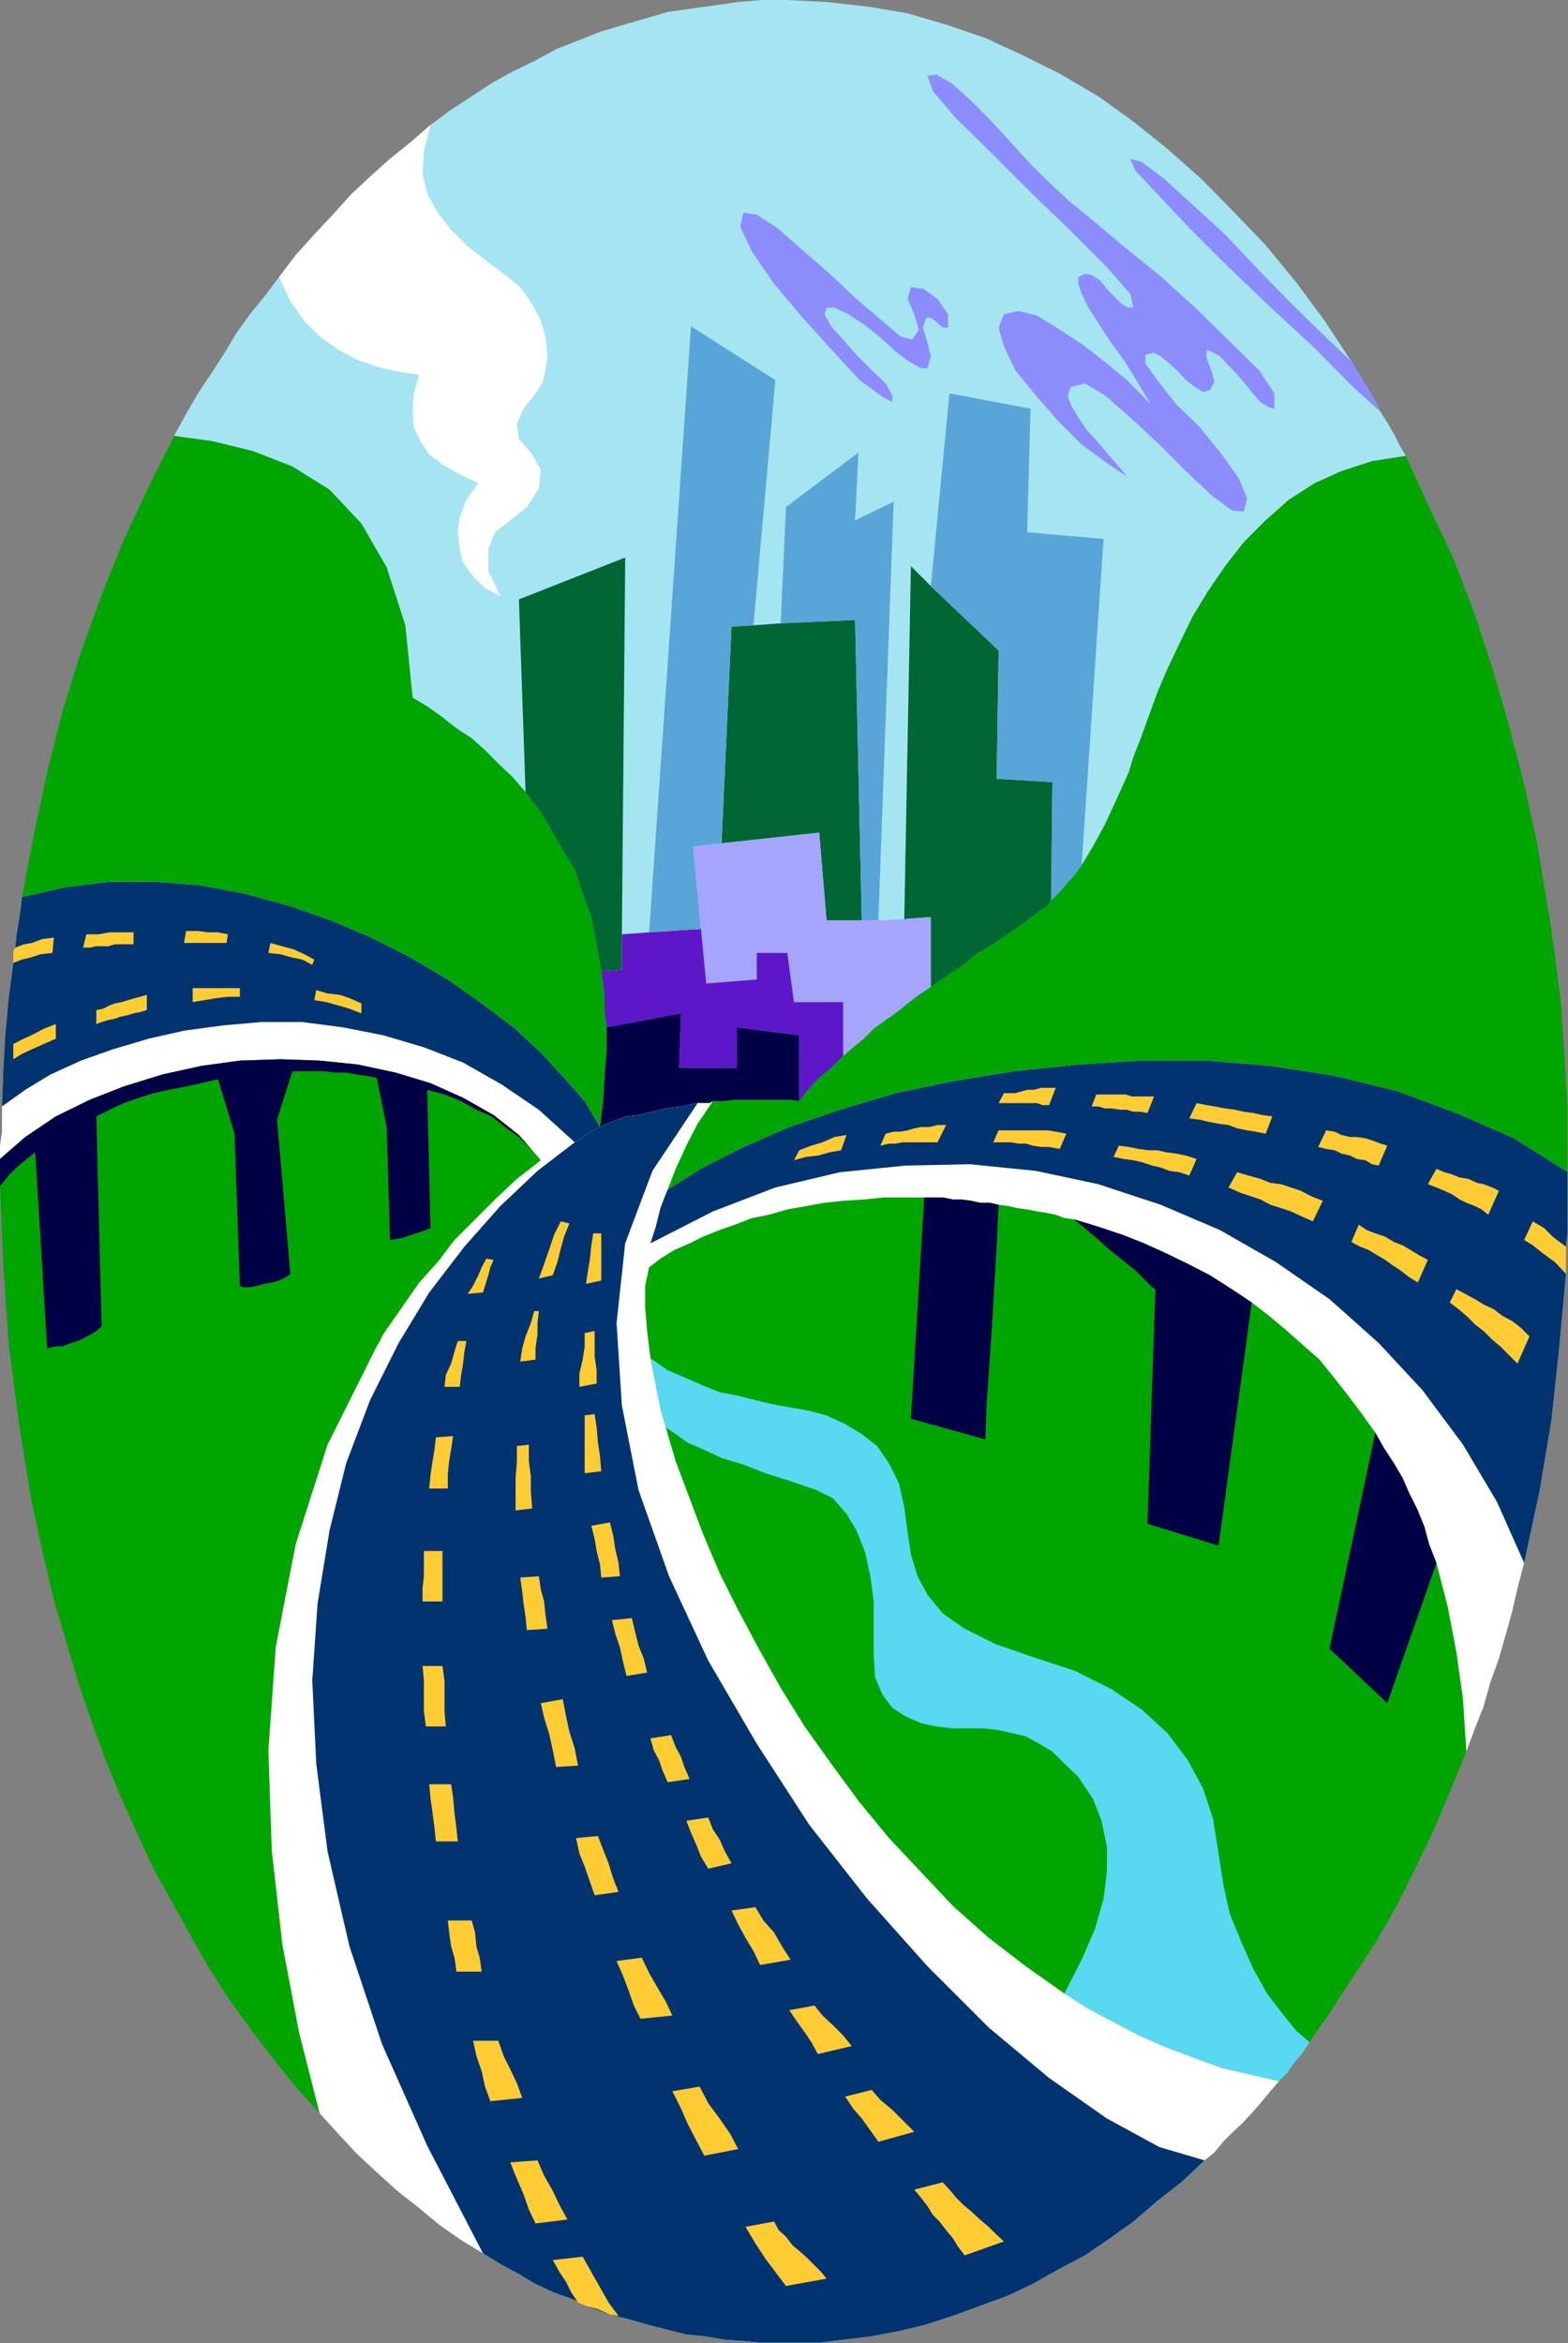 <?xml version="1.0" encoding="UTF-8" standalone="no"?>
<svg
   xmlns:ooo="http://xml.openoffice.org/svg/export"
   xmlns:dc="http://purl.org/dc/elements/1.1/"
   xmlns:cc="http://creativecommons.org/ns#"
   xmlns:rdf="http://www.w3.org/1999/02/22-rdf-syntax-ns#"
   xmlns:svg="http://www.w3.org/2000/svg"
   xmlns="http://www.w3.org/2000/svg"
   xmlns:sodipodi="http://sodipodi.sourceforge.net/DTD/sodipodi-0.dtd"
   xmlns:inkscape="http://www.inkscape.org/namespaces/inkscape"
   version="1.2"
   width="23.6mm"
   height="35.26mm"
   viewBox="0 0 2360 3526"
   preserveAspectRatio="xMidYMid"
   xml:space="preserve"
   id="svg221"
   sodipodi:docname="scn_hwy.svg"
   style="fill-rule:evenodd;stroke-width:28.222;stroke-linejoin:round"
   inkscape:version="0.92.5 (2060ec1f9f, 2020-04-08)"><rect x="0" y="0" width="2360" height="3526" fill="#808080" stroke="none"/><sodipodi:namedview
   pagecolor="#ffffff"
   bordercolor="#666666"
   borderopacity="1"
   objecttolerance="10"
   gridtolerance="10"
   guidetolerance="10"
   inkscape:pageopacity="0"
   inkscape:pageshadow="2"
   inkscape:window-width="664"
   inkscape:window-height="487"
   id="namedview223"
   showgrid="false"
   inkscape:zoom="0.2102413"
   inkscape:cx="44.598426"
   inkscape:cy="66.633069"
   inkscape:window-x="0"
   inkscape:window-y="0"
   inkscape:window-maximized="0"
   inkscape:current-layer="svg221" />
 <defs
   class="ClipPathGroup"
   id="defs8">
  <clipPath
   id="presentation_clip_path"
   clipPathUnits="userSpaceOnUse">
   <rect
   x="0"
   y="0"
   width="21000"
   height="29700"
   id="rect2" />
  </clipPath>
  <clipPath
   id="presentation_clip_path_shrink"
   clipPathUnits="userSpaceOnUse">
   <rect
   x="21"
   y="29"
   width="20958"
   height="29641"
   id="rect5" />
  </clipPath>
 </defs>
 <defs
   class="TextShapeIndex"
   id="defs12">
  <g
   ooo:slide="id1"
   ooo:id-list="id3"
   id="g10" />
 </defs>
 <defs
   class="EmbeddedBulletChars"
   id="defs44">
  <g
   id="bullet-char-template-57356"
   transform="matrix(4.8828125e-4,0,0,-4.8828125e-4,0,0)">
   <path
   d="M 580,1141 1163,571 580,0 -4,571 Z"
   id="path14"
   inkscape:connector-curvature="0" />
  </g>
  <g
   id="bullet-char-template-57354"
   transform="matrix(4.8828125e-4,0,0,-4.8828125e-4,0,0)">
   <path
   d="M 8,1128 H 1137 V 0 H 8 Z"
   id="path17"
   inkscape:connector-curvature="0" />
  </g>
  <g
   id="bullet-char-template-10146"
   transform="matrix(4.8828125e-4,0,0,-4.8828125e-4,0,0)">
   <path
   d="M 174,0 602,739 174,1481 1456,739 Z M 1358,739 309,1346 659,739 Z"
   id="path20"
   inkscape:connector-curvature="0" />
  </g>
  <g
   id="bullet-char-template-10132"
   transform="matrix(4.8828125e-4,0,0,-4.8828125e-4,0,0)">
   <path
   d="M 2015,739 1276,0 H 717 l 543,543 H 174 v 393 h 1086 l -543,545 h 557 z"
   id="path23"
   inkscape:connector-curvature="0" />
  </g>
  <g
   id="bullet-char-template-10007"
   transform="matrix(4.8828125e-4,0,0,-4.8828125e-4,0,0)">
   <path
   d="m 0,-2 c -7,16 -16,29 -25,39 l 381,530 c -94,256 -141,385 -141,387 0,25 13,38 40,38 9,0 21,-2 34,-5 21,4 42,12 65,25 l 27,-13 111,-251 280,301 64,-25 24,25 c 21,-10 41,-24 62,-43 C 886,937 835,863 770,784 769,783 710,716 594,584 L 774,223 c 0,-27 -21,-55 -63,-84 l 16,-20 C 717,90 699,76 672,76 641,76 570,178 457,381 L 164,-76 c -22,-34 -53,-51 -92,-51 -42,0 -63,17 -64,51 -7,9 -10,24 -10,44 0,9 1,19 2,30 z"
   id="path26"
   inkscape:connector-curvature="0" />
  </g>
  <g
   id="bullet-char-template-10004"
   transform="matrix(4.8828125e-4,0,0,-4.8828125e-4,0,0)">
   <path
   d="M 285,-33 C 182,-33 111,30 74,156 52,228 41,333 41,471 c 0,78 14,145 41,201 34,71 87,106 158,106 53,0 88,-31 106,-94 l 23,-176 c 8,-64 28,-97 59,-98 l 735,706 c 11,11 33,17 66,17 42,0 63,-15 63,-46 V 965 c 0,-36 -10,-64 -30,-84 L 442,47 C 390,-6 338,-33 285,-33 Z"
   id="path29"
   inkscape:connector-curvature="0" />
  </g>
  <g
   id="bullet-char-template-9679"
   transform="matrix(4.8828125e-4,0,0,-4.8828125e-4,0,0)">
   <path
   d="M 813,0 C 632,0 489,54 383,161 276,268 223,411 223,592 c 0,181 53,324 160,431 106,107 249,161 430,161 179,0 323,-54 432,-161 108,-107 162,-251 162,-431 0,-180 -54,-324 -162,-431 C 1136,54 992,0 813,0 Z"
   id="path32"
   inkscape:connector-curvature="0" />
  </g>
  <g
   id="bullet-char-template-8226"
   transform="matrix(4.8828125e-4,0,0,-4.8828125e-4,0,0)">
   <path
   d="m 346,457 c -73,0 -137,26 -191,78 -54,51 -81,114 -81,188 0,73 27,136 81,188 54,52 118,78 191,78 73,0 134,-26 185,-79 51,-51 77,-114 77,-187 0,-75 -25,-137 -76,-188 -50,-52 -112,-78 -186,-78 z"
   id="path35"
   inkscape:connector-curvature="0" />
  </g>
  <g
   id="bullet-char-template-8211"
   transform="matrix(4.8828125e-4,0,0,-4.8828125e-4,0,0)">
   <path
   d="M -4,459 H 1135 V 606 H -4 Z"
   id="path38"
   inkscape:connector-curvature="0" />
  </g>
  <g
   id="bullet-char-template-61548"
   transform="matrix(4.8828125e-4,0,0,-4.8828125e-4,0,0)">
   <path
   d="m 173,740 c 0,163 58,303 173,419 116,115 255,173 419,173 163,0 302,-58 418,-173 116,-116 174,-256 174,-419 0,-163 -58,-303 -174,-418 C 1067,206 928,148 765,148 601,148 462,206 346,322 231,437 173,577 173,740 Z"
   id="path41"
   inkscape:connector-curvature="0" />
  </g>
 </defs>
 <g
   id="g49"
   transform="translate(-9320,-13087)">
  <g
   id="id2"
   class="Master_Slide">
   <g
   id="bg-id2"
   class="Background" />
   <g
   id="bo-id2"
   class="BackgroundObjects" />
  </g>
 </g>
 <g
   class="SlideGroup"
   id="g219"
   transform="translate(-9320,-13087)">
  <g
   id="g217">
   <g
   id="container-id1">
    <g
   id="id1"
   class="Slide"
   clip-path="url(#presentation_clip_path)">
     <g
   class="Page"
   id="g213">
      <g
   class="Graphic"
   id="g211">
       <g
   id="id3">
        <rect
   class="BoundingBox"
   x="9320"
   y="13087"
   width="2360"
   height="3526"
   id="rect51"
   style="fill:none;stroke:none" />
        <defs
   id="defs56">
         <clipPath
   id="clip_path_1"
   clipPathUnits="userSpaceOnUse">
          <path
   d="m 9320,13087 h 2359 v 3525 H 9320 Z"
   id="path53"
   inkscape:connector-curvature="0" />
         </clipPath>
        </defs>
        <g
   clip-path="url(#clip_path_1)"
   id="g208">
         <path
   d="m 11436,13773 -10,-17 -8,-16 -10,-17 -10,-16 -10,-20 -11,-18 -12,-20 -11,-18 -40,-61 -43,-58 -46,-56 -49,-51 -48,-49 -51,-45 -51,-41 -53,-38 -56,-33 -56,-28 -56,-26 -58,-20 -61,-18 -59,-10 -63,-7 -61,-3 h -36 l -36,3 -35,5 -36,5 -35,5 -34,10 -35,10 -33,10 -33,13 -33,13 -33,18 -31,15 -33,18 -30,20 -31,20 -31,23 -30,26 -31,25 -28,25 -30,28 -28,31 -28,30 -28,31 -25,33 -21,28 -23,28 -20,28 -18,30 -20,31 -20,30 -18,31 -18,33 58,8 61,15 59,23 56,35 48,51 38,66 28,87 11,109 22,13 21,15 23,18 23,15 20,18 20,20 21,20 20,23 20,26 18,30 18,31 18,30 12,36 13,35 8,41 7,41 3,20 2,20 v 21 l 3,23 v 35 l -3,36 -2,38 -5,41 10,-5 15,-6 15,-5 18,-2 21,-5 20,-5 23,-3 25,-5 h 5 8 5 l 5,-3 h 15 l 18,-2 h 16 17 16 17 16 l 15,2 13,-17 17,-18 18,-15 18,-18 15,-13 16,-13 15,-15 18,-13 17,-12 16,-13 17,-13 18,-12 26,-18 23,-15 22,-18 23,-13 18,-13 18,-12 15,-11 10,-7 5,-5 8,-5 8,-5 5,-8 13,-13 10,-12 12,-13 11,-15 17,-28 18,-33 18,-39 18,-40 7,-23 11,-28 12,-33 13,-36 15,-35 18,-38 20,-41 23,-38 26,-38 28,-36 33,-33 35,-31 39,-25 40,-18 46,-15 z"
   id="path58"
   inkscape:connector-curvature="0"
   style="fill:#a5e5f2;stroke:none" />
         <path
   d="m 9968,13275 -30,26 -31,25 -28,25 -30,28 -28,31 -28,30 -28,31 -25,33 17,36 21,30 23,23 28,20 28,15 30,11 31,7 33,5 -8,28 -2,26 2,25 10,21 13,20 20,15 26,15 28,13 -18,25 -10,26 -3,23 3,25 5,21 15,20 18,18 23,12 -18,-38 v -33 l 10,-25 23,-18 25,-20 18,-28 3,-28 -15,-26 -18,-20 -3,-23 10,-23 18,-23 10,-15 5,-20 3,-23 -3,-26 -7,-25 -13,-25 -18,-26 -25,-20 -28,-21 -28,-22 -23,-23 -20,-26 -16,-28 -7,-30 2,-36 z"
   id="path60"
   inkscape:connector-curvature="0"
   style="fill:#ffffff;stroke:none" />
         <path
   d="m 9582,13743 58,8 61,15 59,23 56,35 48,51 38,66 28,87 11,109 22,13 21,15 23,18 23,15 20,18 20,20 21,20 20,23 20,26 18,30 18,31 18,30 12,36 13,35 8,41 7,41 3,20 2,20 v 21 l 3,23 v 35 l -3,36 -2,38 -5,41 10,-5 15,-6 15,-5 18,-2 21,-5 20,-5 23,-3 25,-5 h 5 8 5 l 5,-3 h 15 l 18,-2 h 16 17 16 17 16 l 15,2 13,-17 17,-18 18,-15 18,-18 15,-13 16,-13 15,-15 18,-13 17,-12 16,-13 17,-13 18,-12 26,-18 23,-15 22,-18 23,-13 18,-13 18,-12 15,-11 10,-7 5,-5 8,-5 8,-5 5,-8 13,-13 10,-12 12,-13 11,-15 17,-28 18,-33 18,-39 18,-40 7,-23 11,-28 12,-33 13,-36 15,-35 18,-38 20,-41 23,-38 26,-38 28,-36 33,-33 35,-31 39,-25 40,-18 46,-15 51,-8 35,77 36,76 31,81 28,84 25,87 23,89 20,91 15,92 3,17 3,18 2,18 3,18 10,81 5,81 5,84 v 84 28 28 28 l -3,28 v 10 10 11 10 l -10,109 -12,112 -18,107 -23,107 -10,38 -8,35 -10,36 -10,35 -13,36 -10,36 -13,33 -13,35 -25,61 -25,59 -28,58 -28,56 -31,54 -33,50 -33,51 -33,48 -10,16 -13,15 -10,15 -13,13 -13,15 -15,18 -13,15 -15,16 -13,12 -15,15 -13,16 -15,12 -35,33 -36,28 -36,31 -35,25 -38,26 -38,20 -41,23 -38,18 -41,15 -41,15 -40,13 -41,10 -43,8 -41,5 -43,5 h -43 -31 l -30,-3 -31,-2 -28,-5 -30,-3 -28,-7 -31,-8 -28,-8 -28,-7 -28,-10 -28,-13 -28,-10 -28,-13 -25,-15 -28,-15 -26,-16 -33,-20 -33,-23 -30,-25 -33,-26 -31,-28 -30,-28 -28,-30 -28,-31 -36,-40 -33,-41 -33,-43 -33,-46 -31,-48 -28,-49 -28,-51 -28,-50 -25,-54 -25,-56 -23,-56 -21,-58 -20,-59 -18,-61 -18,-61 -15,-63 -5,-23 -5,-23 -5,-23 -5,-23 -18,-114 -15,-117 -8,-117 -5,-119 v -5 -6 -5 -5 -5 -5 -5 -5 -20 l 3,-21 v -18 -20 l 2,-56 3,-53 5,-54 7,-53 v -5 -8 -5 l 3,-5 2,-20 3,-18 3,-20 2,-18 18,-94 20,-94 23,-92 28,-89 31,-86 33,-82 38,-81 z"
   id="path62"
   inkscape:connector-curvature="0"
   style="fill:#00a500;stroke:none" />
         <path
   d="m 11354,13631 11,18 12,20 11,18 10,20 -44,-40 -55,-56 -64,-59 -66,-63 -59,-59 -48,-51 -33,-35 -8,-18 18,5 33,25 43,39 49,45 51,54 50,51 49,48 z"
   id="path64"
   inkscape:connector-curvature="0"
   style="fill:#8c8cff;stroke:none" />
         <path
   d="m 10663,13692 -15,-8 -34,-25 -40,-43 -46,-51 -43,-51 -33,-48 -18,-38 5,-21 20,3 31,20 35,31 44,38 40,38 39,33 27,23 18,5 10,-15 -7,-23 -10,-23 5,-18 20,3 20,15 16,23 v 20 h -8 l -8,-7 -10,-8 h -7 l -5,15 7,23 5,20 -5,18 h -10 l -18,-10 -20,-15 -23,-21 -25,-20 -23,-15 -21,-10 h -12 l -3,10 10,18 18,20 20,23 23,23 21,20 10,18 z"
   id="path66"
   inkscape:connector-curvature="0"
   style="fill:#8c8cff;stroke:none" />
         <path
   d="m 11016,13804 -30,-20 -38,-28 -36,-36 -33,-38 -31,-38 -17,-36 -8,-28 8,-20 22,-5 28,7 34,21 35,23 36,28 30,25 23,23 13,13 -20,-33 -21,-34 -20,-27 -18,-28 -15,-23 -10,-21 -5,-15 v -10 l 10,-5 10,2 13,8 10,13 12,12 11,11 10,5 h 7 l -5,-21 -35,-40 -51,-51 -61,-59 -61,-61 -54,-53 -35,-41 -8,-23 13,-2 23,13 28,25 30,30 33,36 33,36 31,30 25,23 31,25 46,39 56,45 56,51 50,49 44,43 23,35 v 23 l -8,-2 -13,-8 -13,-15 -17,-21 -16,-17 -15,-16 -13,-7 -7,-3 v 13 l 7,18 5,18 -7,12 -10,3 -13,-8 -13,-10 -12,-13 -13,-12 -13,-11 -10,-5 -13,3 v 13 l 18,25 28,36 36,35 33,41 25,35 13,31 -5,20 -18,-2 -31,-23 -38,-36 -40,-40 -44,-41 -38,-33 -30,-18 -21,5 -5,13 5,15 11,18 12,18 18,20 15,18 16,18 z"
   id="path68"
   inkscape:connector-curvature="0"
   style="fill:#8c8cff;stroke:none" />
         <path
   d="m 10225,14549 -7,-41 -8,-41 -13,-35 -12,-36 -18,-30 -18,-31 -18,-30 -20,-26 -10,-290 160,-63 -5,567 v 53 z"
   id="path70"
   inkscape:connector-curvature="0"
   style="fill:#006633;stroke:none" />
         <path
   d="m 10902,14442 -5,8 -8,5 -8,5 -5,5 -10,7 -15,11 -18,12 -18,13 -23,13 -22,18 -23,15 -26,18 v -105 l -40,3 10,-531 30,30 102,97 -3,193 84,5 z"
   id="path72"
   inkscape:connector-curvature="0"
   style="fill:#006633;stroke:none" />
         <path
   d="m 10406,14356 15,-326 33,-2 41,-3 112,-5 10,452 h -53 l -11,-132 z"
   id="path74"
   inkscape:connector-curvature="0"
   style="fill:#006633;stroke:none" />
         <path
   d="m 10589,14676 15,-13 16,-13 15,-15 18,-13 17,-12 16,-13 17,-13 18,-12 v -105 l -40,3 -39,2 h -25 -53 l -11,-132 -147,16 -43,5 12,124 8,82 76,-6 v -40 h 46 l 10,74 h 74 z"
   id="path76"
   inkscape:connector-curvature="0"
   style="fill:#a5a5ff;stroke:none" />
         <path
   d="m 10233,14633 -3,-23 v -21 l -2,-20 -3,-20 31,-3 v -53 l 41,-3 78,-5 8,82 76,-6 v -40 h 46 l 10,74 h 74 v 81 l -18,18 -18,15 -17,18 -13,17 v -99 l -94,-12 v 61 h -87 l 3,-82 z"
   id="path78"
   inkscape:connector-curvature="0"
   style="fill:#5e16c9;stroke:none" />
         <path
   d="m 10233,14633 112,-21 -3,82 h 87 v -61 l 94,12 v 99 l -15,-2 h -16 -17 -16 -17 -16 l -18,2 h -15 l -5,3 h -5 -8 -5 l -25,5 -23,3 -20,5 -21,5 -18,2 -15,5 -15,6 -10,5 5,-41 2,-38 3,-36 z"
   id="path80"
   inkscape:connector-curvature="0"
   style="fill:#000047;stroke:none" />
         <path
   d="m 10454,14028 -33,2 -15,326 -43,5 12,124 -78,5 63,-912 127,81 z"
   id="path82"
   inkscape:connector-curvature="0"
   style="fill:#59a5d8;stroke:none" />
         <path
   d="m 10642,14472 h -25 l -10,-452 -112,5 8,-175 109,-82 -5,102 58,-28 z"
   id="path84"
   inkscape:connector-curvature="0"
   style="fill:#59a5d8;stroke:none" />
         <path
   d="m 10948,14389 -11,15 -12,13 -10,12 -13,13 2,-178 -84,-5 3,-193 -102,-97 28,-290 122,23 -5,186 115,10 z"
   id="path86"
   inkscape:connector-curvature="0"
   style="fill:#59a5d8;stroke:none" />
         <path
   d="m 10322,15235 -8,-28 -5,-25 -5,-26 -5,-25 26,18 28,12 25,11 25,10 26,5 28,7 25,6 28,5 28,5 26,7 28,13 25,15 23,18 18,26 15,30 8,36 5,38 5,33 10,33 15,28 23,28 33,23 46,23 58,20 61,20 56,28 46,31 38,35 31,41 23,43 15,46 8,51 7,46 10,45 18,44 18,40 20,36 23,30 21,26 20,17 -10,16 -13,15 -10,15 -13,13 -43,-10 -43,-10 -44,-16 -40,-15 -41,-18 -38,-20 -38,-20 -36,-23 26,-51 20,-46 13,-46 5,-40 v -38 l -8,-39 -13,-33 -22,-33 -21,-20 -18,-18 -20,-12 -20,-11 -21,-5 -23,-5 -20,-2 h -23 -23 l -25,-3 -23,-5 -23,-10 -20,-13 -15,-20 -11,-26 -2,-35 v -41 -38 l -5,-38 -8,-36 -13,-33 -15,-25 -20,-23 -26,-13 -38,-13 -38,-12 -33,-13 -33,-10 -28,-13 -23,-10 -18,-13 z"
   id="path88"
   inkscape:connector-curvature="0"
   style="fill:#59d8f2;stroke:none" />
         <path
   d="m 9323,14752 v 20 18 l -3,21 v 20 l 38,-33 46,-31 51,-25 51,-20 58,-18 59,-13 58,-8 61,-2 59,2 58,6 56,12 53,16 49,22 46,26 38,30 33,38 -36,28 -33,31 -30,30 -31,31 -25,33 -28,31 -23,33 -23,33 -5,7 -5,8 -3,7 -5,8 -74,148 -48,150 -30,155 -11,155 5,150 16,142 25,132 31,122 28,31 28,30 30,28 31,28 33,26 30,25 33,23 33,20 26,16 28,15 25,15 28,13 28,10 28,13 28,10 28,7 28,8 31,8 28,7 30,3 28,5 31,2 30,3 h 31 43 l 43,-5 41,-5 43,-8 41,-10 40,-13 41,-15 41,-15 38,-18 41,-23 38,-20 38,-26 35,-25 36,-31 36,-28 35,-33 15,-12 13,-16 15,-15 13,-12 15,-16 13,-15 15,-18 13,-15 -43,-10 -43,-10 -44,-16 -40,-15 -41,-18 -38,-20 -38,-20 -36,-23 -58,-41 -56,-43 -54,-48 -48,-51 -48,-51 -46,-56 -41,-56 -40,-56 -36,-58 -33,-59 -31,-58 -28,-56 -25,-59 -20,-53 -21,-56 -15,-51 -8,-28 -5,-25 -5,-26 -5,-25 -5,-41 -3,-35 v -33 l 6,-28 17,-13 21,-13 23,-10 20,-10 25,-10 23,-8 26,-10 25,-5 28,-8 28,-5 28,-5 28,-3 31,-2 30,-3 h 31 30 15 13 l 15,3 h 13 l 15,2 13,3 h 15 l 13,3 15,2 13,3 15,2 15,3 13,2 15,3 13,5 15,2 36,11 36,12 33,13 33,15 33,16 33,17 33,21 30,20 26,20 25,21 26,23 25,22 21,26 22,28 21,28 20,28 13,23 15,23 13,22 10,23 13,26 10,25 7,26 11,28 17,66 13,68 10,71 5,79 13,-35 13,-33 10,-36 13,-36 10,-35 10,-36 8,-35 10,-38 23,-107 18,-107 12,-112 10,-109 v -10 -11 -10 -10 l 3,-28 v -28 -28 -28 l -81,-51 -87,-38 -89,-33 -94,-23 -97,-15 -96,-8 h -99 l -94,6 -97,10 -92,15 -86,18 -84,25 -76,26 -69,30 -61,31 -53,33 12,-31 16,-35 17,-33 23,-34 -5,3 h -5 -8 -5 l -25,5 -23,3 -20,5 -21,5 -18,2 -15,5 -15,6 -10,5 -23,-39 -31,-35 -35,-38 -41,-38 -48,-36 -51,-36 -56,-33 -59,-30 -61,-26 -63,-22 -66,-18 -69,-13 -66,-5 h -69 l -66,8 -66,15 -2,18 -3,20 -3,18 -2,20 -3,5 v 5 8 5 l -7,53 -5,54 -3,53 z"
   id="path90"
   inkscape:connector-curvature="0"
   style="fill:#ffffff;stroke:none" />
         <path
   d="m 10325,14877 53,-33 61,-31 69,-30 76,-26 84,-25 86,-18 92,-15 97,-10 94,-6 h 99 l 96,8 97,15 94,23 89,33 87,38 81,51 v 28 28 28 l -3,28 v 10 10 11 10 l -10,109 -12,112 -18,107 -23,107 -41,-92 -51,-86 -61,-82 -66,-71 -74,-66 -81,-56 -84,-48 -89,-38 -94,-31 -94,-20 -99,-10 -97,2 -99,10 -97,23 -94,36 -94,48 8,-25 7,-28 8,-21 z"
   id="path92"
   inkscape:connector-curvature="0"
   style="fill:#003370;stroke:none" />
         <path
   d="m 11133,16338 -35,33 -36,28 -36,31 -35,25 -38,26 -38,20 -41,23 -38,18 -41,15 -41,15 -40,13 -41,10 -43,8 -41,5 -43,5 h -43 -31 l -30,-3 -31,-2 -28,-5 -30,-3 -28,-7 -31,-8 -28,-8 -28,-7 -28,-10 -28,-13 -28,-10 -28,-13 -25,-15 -28,-15 -26,-16 -84,-162 -68,-153 -49,-147 -33,-143 -17,-132 -6,-125 8,-116 18,-110 25,-101 36,-95 43,-86 46,-76 53,-69 54,-61 56,-53 56,-43 10,-6 10,-7 8,-5 10,-5 10,-5 15,-6 15,-5 18,-2 21,-5 20,-5 23,-3 25,-5 -68,102 -41,109 -13,120 8,124 25,127 46,130 59,127 73,125 79,122 87,111 91,102 92,92 91,76 87,61 79,43 z"
   id="path94"
   inkscape:connector-curvature="0"
   style="fill:#003370;stroke:none" />
         <path
   d="m 10185,14806 10,-6 10,-7 8,-5 10,-5 -23,-39 -31,-35 -35,-38 -41,-38 -48,-36 -51,-36 -56,-33 -59,-30 -61,-26 -63,-22 -66,-18 -69,-13 -66,-5 h -69 l -66,8 -66,15 -2,18 -3,20 -3,18 -2,20 -3,5 v 5 8 5 l -7,53 -5,54 -3,53 -2,56 35,-25 38,-23 46,-21 48,-17 54,-16 53,-12 59,-8 58,-5 h 61 l 61,8 61,12 61,18 59,23 58,33 56,38 z"
   id="path96"
   inkscape:connector-curvature="0"
   style="fill:#003370;stroke:none" />
         <path
   d="m 9963,14727 26,7 25,10 23,13 23,10 20,16 21,15 18,18 15,17 -33,-38 -38,-30 -46,-26 -49,-22 -53,-16 -56,-12 -58,-6 -59,-2 -61,2 -58,8 -59,13 -58,18 -51,20 -51,25 -46,31 -38,33 v 5 5 5 5 5 5 6 5 l 13,-16 12,-12 13,-11 15,-12 18,295 13,-3 h 10 l 13,-5 10,-3 10,-5 10,-5 8,-5 8,-7 -8,-316 20,-10 21,-10 23,-8 22,-7 23,-5 26,-5 23,-5 25,-6 25,82 8,229 5,2 h 10 l 11,-2 10,-3 12,-2 11,-3 10,-5 7,-5 -20,-232 23,-73 h 15 18 15 l 16,2 h 17 l 16,3 15,2 15,3 15,74 5,170 18,-3 21,-7 15,-5 7,-3 z"
   id="path98"
   inkscape:connector-curvature="0"
   style="fill:#000047;stroke:none" />
         <path
   d="m 10711,14889 h 15 13 l 15,3 h 13 l 15,2 13,3 h 15 l 13,3 -3,63 -7,120 -8,117 -2,53 -112,-31 z"
   id="path100"
   inkscape:connector-curvature="0"
   style="fill:#000047;stroke:none" />
         <path
   d="m 11204,15047 -30,-20 -33,-21 -33,-17 -33,-16 -33,-15 -33,-13 -36,-12 -36,-11 13,11 18,15 20,18 21,17 20,16 15,15 10,10 5,3 -12,353 107,33 z"
   id="path102"
   inkscape:connector-curvature="0"
   style="fill:#000047;stroke:none" />
         <path
   d="m 11482,15439 -11,-28 -7,-26 -10,-25 -13,-26 -10,-23 -13,-22 -15,-23 -13,-23 -69,325 87,82 z"
   id="path104"
   inkscape:connector-curvature="0"
   style="fill:#000047;stroke:none" />
         <path
   d="m 11677,14963 v 10 10 11 10 l -17,-18 -18,-13 -15,-12 -13,-8 13,-28 17,10 13,13 13,10 z"
   id="path106"
   inkscape:connector-curvature="0"
   style="fill:#ffcc33;stroke:none" />
         <path
   d="m 11482,14846 12,5 11,3 12,5 13,2 13,6 10,2 13,5 10,5 -16,36 -10,-8 -10,-5 -13,-5 -10,-5 -12,-8 -11,-5 -12,-5 -13,-5 z"
   id="path108"
   inkscape:connector-curvature="0"
   style="fill:#ffcc33;stroke:none" />
         <path
   d="m 11316,14788 13,2 10,5 13,3 h 10 l 13,2 10,3 13,5 10,3 -13,30 -10,-2 -10,-6 -13,-2 -10,-5 -13,-3 -10,-5 -13,-2 -12,-3 z"
   id="path110"
   inkscape:connector-curvature="0"
   style="fill:#ffcc33;stroke:none" />
         <path
   d="m 11121,14747 15,3 12,2 16,3 15,2 13,3 15,2 13,3 15,2 -10,26 -15,-3 -13,-2 -15,-3 -13,-5 -15,-2 -16,-3 -12,-3 -16,-2 z"
   id="path112"
   inkscape:connector-curvature="0"
   style="fill:#ffcc33;stroke:none" />
         <path
   d="m 10970,14734 h 11 10 13 10 l 10,3 h 13 10 10 l -10,25 -10,-2 h -11 l -10,-3 h -10 l -13,-2 h -10 l -10,-3 h -10 z"
   id="path114"
   inkscape:connector-curvature="0"
   style="fill:#ffcc33;stroke:none" />
         <path
   d="m 10831,14732 h 7 10 l 11,-3 7,-2 h 10 l 11,-3 h 12 10 l -10,26 h -10 l -8,-3 h -10 -10 -10 -8 -10 -10 z"
   id="path116"
   inkscape:connector-curvature="0"
   style="fill:#ffcc33;stroke:none" />
         <path
   d="m 10523,14818 18,-7 17,-5 18,-8 18,-3 -8,23 -17,3 -18,5 -18,2 -18,5 z"
   id="path118"
   inkscape:connector-curvature="0"
   style="fill:#ffcc33;stroke:none" />
         <path
   d="m 10744,14780 h -13 l -12,3 h -13 l -10,2 -10,3 -11,2 h -10 l -12,3 -8,18 13,-3 h 10 l 10,-2 h 10 10 11 10 12 z"
   id="path120"
   inkscape:connector-curvature="0"
   style="fill:#ffcc33;stroke:none" />
         <path
   d="m 10925,14793 -16,-3 -12,-2 h -13 -10 -13 -10 -13 -15 l -8,18 h 16 10 l 12,2 h 11 l 10,3 13,2 h 12 l 16,3 z"
   id="path122"
   inkscape:connector-curvature="0"
   style="fill:#ffcc33;stroke:none" />
         <path
   d="m 11121,14831 -16,-5 -15,-3 -15,-2 -13,-3 h -13 l -15,-2 -15,-3 -15,-2 -8,17 15,3 15,2 13,3 15,5 13,3 13,5 15,2 15,5 z"
   id="path124"
   inkscape:connector-curvature="0"
   style="fill:#ffcc33;stroke:none" />
         <path
   d="m 11311,14894 -18,-7 -15,-8 -15,-5 -15,-5 -16,-2 -15,-6 -18,-5 -17,-5 -13,23 18,8 15,5 15,5 15,8 16,5 15,5 15,7 18,8 z"
   id="path126"
   inkscape:connector-curvature="0"
   style="fill:#ffcc33;stroke:none" />
         <path
   d="m 11469,14983 -13,-7 -13,-8 -12,-7 -13,-5 -13,-8 -15,-5 -13,-5 -12,-8 -11,26 13,7 13,5 13,8 12,7 11,8 12,8 13,10 13,8 z"
   id="path128"
   inkscape:connector-curvature="0"
   style="fill:#ffcc33;stroke:none" />
         <path
   d="m 11622,15098 -13,-13 -13,-10 -15,-8 -13,-10 -15,-7 -13,-8 -15,-8 -13,-7 -10,20 13,10 12,10 13,13 13,10 13,13 12,10 13,13 13,13 z"
   id="path130"
   inkscape:connector-curvature="0"
   style="fill:#ffcc33;stroke:none" />
         <path
   d="m 10024,15034 8,-12 8,-16 5,-12 7,-13 11,2 -5,11 -3,12 -5,16 -3,10 z"
   id="path132"
   inkscape:connector-curvature="0"
   style="fill:#ffcc33;stroke:none" />
         <path
   d="m 9989,15174 2,-18 8,-17 5,-18 5,-16 h 13 l -3,16 -2,18 -3,17 -2,18 z"
   id="path134"
   inkscape:connector-curvature="0"
   style="fill:#ffcc33;stroke:none" />
         <path
   d="m 9966,15327 2,-21 3,-20 3,-18 2,-18 26,-2 -3,20 -3,18 -2,20 v 21 z"
   id="path136"
   inkscape:connector-curvature="0"
   style="fill:#ffcc33;stroke:none" />
         <path
   d="m 9956,15497 v -20 l 2,-18 v -20 -18 h 28 v 18 17 21 20 z"
   id="path138"
   inkscape:connector-curvature="0"
   style="fill:#ffcc33;stroke:none" />
         <path
   d="m 9961,15685 -3,-23 v -23 -23 l -2,-22 h 30 l 3,22 v 23 23 l 2,23 z"
   id="path140"
   inkscape:connector-curvature="0"
   style="fill:#ffcc33;stroke:none" />
         <path
   d="m 9966,15772 2,22 3,21 3,23 2,20 h 33 l -2,-20 -3,-23 -2,-23 -3,-20 z"
   id="path142"
   inkscape:connector-curvature="0"
   style="fill:#ffcc33;stroke:none" />
         <path
   d="m 10007,16054 -3,-21 -5,-17 -3,-21 -2,-18 h 36 l 5,18 2,21 5,17 3,21 z"
   id="path144"
   inkscape:connector-curvature="0"
   style="fill:#ffcc33;stroke:none" />
         <path
   d="m 10058,16249 -8,-22 -5,-23 -8,-23 -5,-23 h 38 l 8,23 10,20 10,21 8,22 z"
   id="path146"
   inkscape:connector-curvature="0"
   style="fill:#ffcc33;stroke:none" />
         <path
   d="m 10126,16433 -10,-21 -8,-23 -10,-23 -10,-25 41,-3 10,23 13,23 10,21 12,22 z"
   id="path148"
   inkscape:connector-curvature="0"
   style="fill:#ffcc33;stroke:none" />
         <path
   d="m 10251,16572 -15,-20 -13,-23 -13,-23 -13,-23 -45,5 10,18 10,15 8,16 10,15 12,5 18,5 18,8 z"
   id="path150"
   inkscape:connector-curvature="0"
   style="fill:#ffcc33;stroke:none" />
         <path
   d="m 10131,15011 8,-22 8,-23 7,-21 10,-20 13,3 -8,20 -5,18 -5,20 -7,20 z"
   id="path152"
   inkscape:connector-curvature="0"
   style="fill:#ffcc33;stroke:none" />
         <path
   d="m 10103,15136 3,-20 5,-18 8,-20 5,-18 h 7 l -2,18 v 17 l -3,21 v 17 z"
   id="path154"
   inkscape:connector-curvature="0"
   style="fill:#ffcc33;stroke:none" />
         <path
   d="m 10096,15360 v -26 -23 l 2,-25 v -23 l 18,-2 v 25 l 3,23 v 23 l 2,25 z"
   id="path156"
   inkscape:connector-curvature="0"
   style="fill:#ffcc33;stroke:none" />
         <path
   d="m 10113,15540 -2,-20 -3,-20 -2,-18 -3,-21 28,-2 3,20 5,18 2,20 3,21 z"
   id="path158"
   inkscape:connector-curvature="0"
   style="fill:#ffcc33;stroke:none" />
         <path
   d="m 10157,15746 -5,-25 -5,-23 -8,-26 -5,-22 33,-6 5,26 5,23 8,25 5,26 z"
   id="path160"
   inkscape:connector-curvature="0"
   style="fill:#ffcc33;stroke:none" />
         <path
   d="m 10215,15939 -7,-20 -8,-23 -8,-20 -5,-23 33,-3 8,21 8,20 7,23 8,20 z"
   id="path162"
   inkscape:connector-curvature="0"
   style="fill:#ffcc33;stroke:none" />
         <path
   d="m 10284,16125 -10,-20 -8,-23 -8,-21 -10,-23 38,-5 11,23 12,21 13,22 10,21 z"
   id="path164"
   inkscape:connector-curvature="0"
   style="fill:#ffcc33;stroke:none" />
         <path
   d="m 10380,16331 -12,-23 -13,-25 -10,-23 -13,-26 41,-7 13,25 17,23 16,23 12,23 z"
   id="path166"
   inkscape:connector-curvature="0"
   style="fill:#ffcc33;stroke:none" />
         <path
   d="m 10503,16527 -16,-21 -15,-20 -15,-23 -15,-25 43,-8 7,13 11,10 10,13 12,10 11,10 10,10 10,10 8,10 z"
   id="path168"
   inkscape:connector-curvature="0"
   style="fill:#ffcc33;stroke:none" />
         <path
   d="m 10202,15019 3,-20 3,-18 2,-20 3,-18 h 12 v 18 17 18 18 z"
   id="path170"
   inkscape:connector-curvature="0"
   style="fill:#ffcc33;stroke:none" />
         <path
   d="m 10200,15093 v 20 l -3,20 -5,21 v 20 l 26,-5 v -20 l -3,-21 v -17 -21 z"
   id="path172"
   inkscape:connector-curvature="0"
   style="fill:#ffcc33;stroke:none" />
         <path
   d="m 10200,15304 v -21 -22 -23 -21 l 15,-2 3,20 2,23 3,20 2,23 z"
   id="path174"
   inkscape:connector-curvature="0"
   style="fill:#ffcc33;stroke:none" />
         <path
   d="m 10225,15461 -2,-20 -5,-20 -3,-18 -5,-20 28,-5 5,20 3,20 5,21 2,20 z"
   id="path176"
   inkscape:connector-curvature="0"
   style="fill:#ffcc33;stroke:none" />
         <path
   d="m 10263,15609 -5,-20 -5,-23 -7,-21 -5,-20 30,-3 5,21 5,20 8,20 5,21 z"
   id="path178"
   inkscape:connector-curvature="0"
   style="fill:#ffcc33;stroke:none" />
         <path
   d="m 10325,15769 -8,-18 -5,-15 -8,-15 -5,-18 31,-5 7,18 8,15 5,15 8,18 z"
   id="path180"
   inkscape:connector-curvature="0"
   style="fill:#ffcc33;stroke:none" />
         <path
   d="m 10386,15899 -11,-18 -7,-18 -8,-18 -7,-18 33,-5 7,18 10,15 8,18 10,18 z"
   id="path182"
   inkscape:connector-curvature="0"
   style="fill:#ffcc33;stroke:none" />
         <path
   d="m 10464,16044 -10,-21 -12,-20 -11,-20 -10,-21 36,-5 12,20 16,18 12,21 13,20 z"
   id="path184"
   inkscape:connector-curvature="0"
   style="fill:#ffcc33;stroke:none" />
         <path
   d="m 10551,16178 -10,-18 -10,-15 -13,-18 -10,-15 38,-7 12,15 16,15 15,15 13,16 z"
   id="path186"
   inkscape:connector-curvature="0"
   style="fill:#ffcc33;stroke:none" />
         <path
   d="m 10642,16310 -12,-17 -13,-18 -13,-15 -12,-18 40,-10 13,15 18,15 18,18 15,15 z"
   id="path188"
   inkscape:connector-curvature="0"
   style="fill:#ffcc33;stroke:none" />
         <path
   d="m 10772,16481 -10,-13 -8,-13 -10,-12 -10,-13 -10,-10 -8,-13 -10,-13 -10,-12 43,-11 10,11 10,12 11,11 12,10 13,12 13,11 12,12 11,10 z"
   id="path190"
   inkscape:connector-curvature="0"
   style="fill:#ffcc33;stroke:none" />
         <path
   d="m 9399,14521 -18,2 -15,5 -13,3 -13,5 v -5 -8 -5 l 3,-5 13,-5 12,-2 16,-6 17,-2 z"
   id="path192"
   inkscape:connector-curvature="0"
   style="fill:#ffcc33;stroke:none" />
         <path
   d="m 9521,14508 h -10 -8 -10 l -10,3 h -10 -8 l -10,2 h -10 l 5,-20 h 18 l 17,-3 h 18 18 z"
   id="path194"
   inkscape:connector-curvature="0"
   style="fill:#ffcc33;stroke:none" />
         <path
   d="m 9661,14506 h -15 -16 -18 -15 l 3,-18 h 18 l 15,2 h 15 l 15,3 z"
   id="path196"
   inkscape:connector-curvature="0"
   style="fill:#ffcc33;stroke:none" />
         <path
   d="m 9790,14539 -15,-8 -15,-3 -18,-5 -18,-2 3,-15 18,5 18,5 15,7 15,8 z"
   id="path198"
   inkscape:connector-curvature="0"
   style="fill:#ffcc33;stroke:none" />
         <path
   d="m 9340,14681 13,-8 15,-7 18,-8 18,-8 v -22 l -18,7 -15,8 -15,7 -16,8 z"
   id="path200"
   inkscape:connector-curvature="0"
   style="fill:#ffcc33;stroke:none" />
         <path
   d="m 9465,14628 8,-3 10,-3 10,-2 8,-3 10,-2 10,-3 10,-2 10,-3 v -23 l -10,3 -8,2 -10,3 -10,3 -10,2 -8,3 -10,5 -10,2 z"
   id="path202"
   inkscape:connector-curvature="0"
   style="fill:#ffcc33;stroke:none" />
         <path
   d="m 9610,14595 18,-3 18,-3 17,-2 h 18 v -13 h -18 -17 -18 -18 z"
   id="path204"
   inkscape:connector-curvature="0"
   style="fill:#ffcc33;stroke:none" />
         <path
   d="m 9864,14612 -18,-7 -17,-5 -18,-5 -18,-3 3,-15 17,5 18,2 15,5 18,8 z"
   id="path206"
   inkscape:connector-curvature="0"
   style="fill:#ffcc33;stroke:none" />
        </g>
       </g>
      </g>
     </g>
    </g>
   </g>
  </g>
 </g>
</svg>